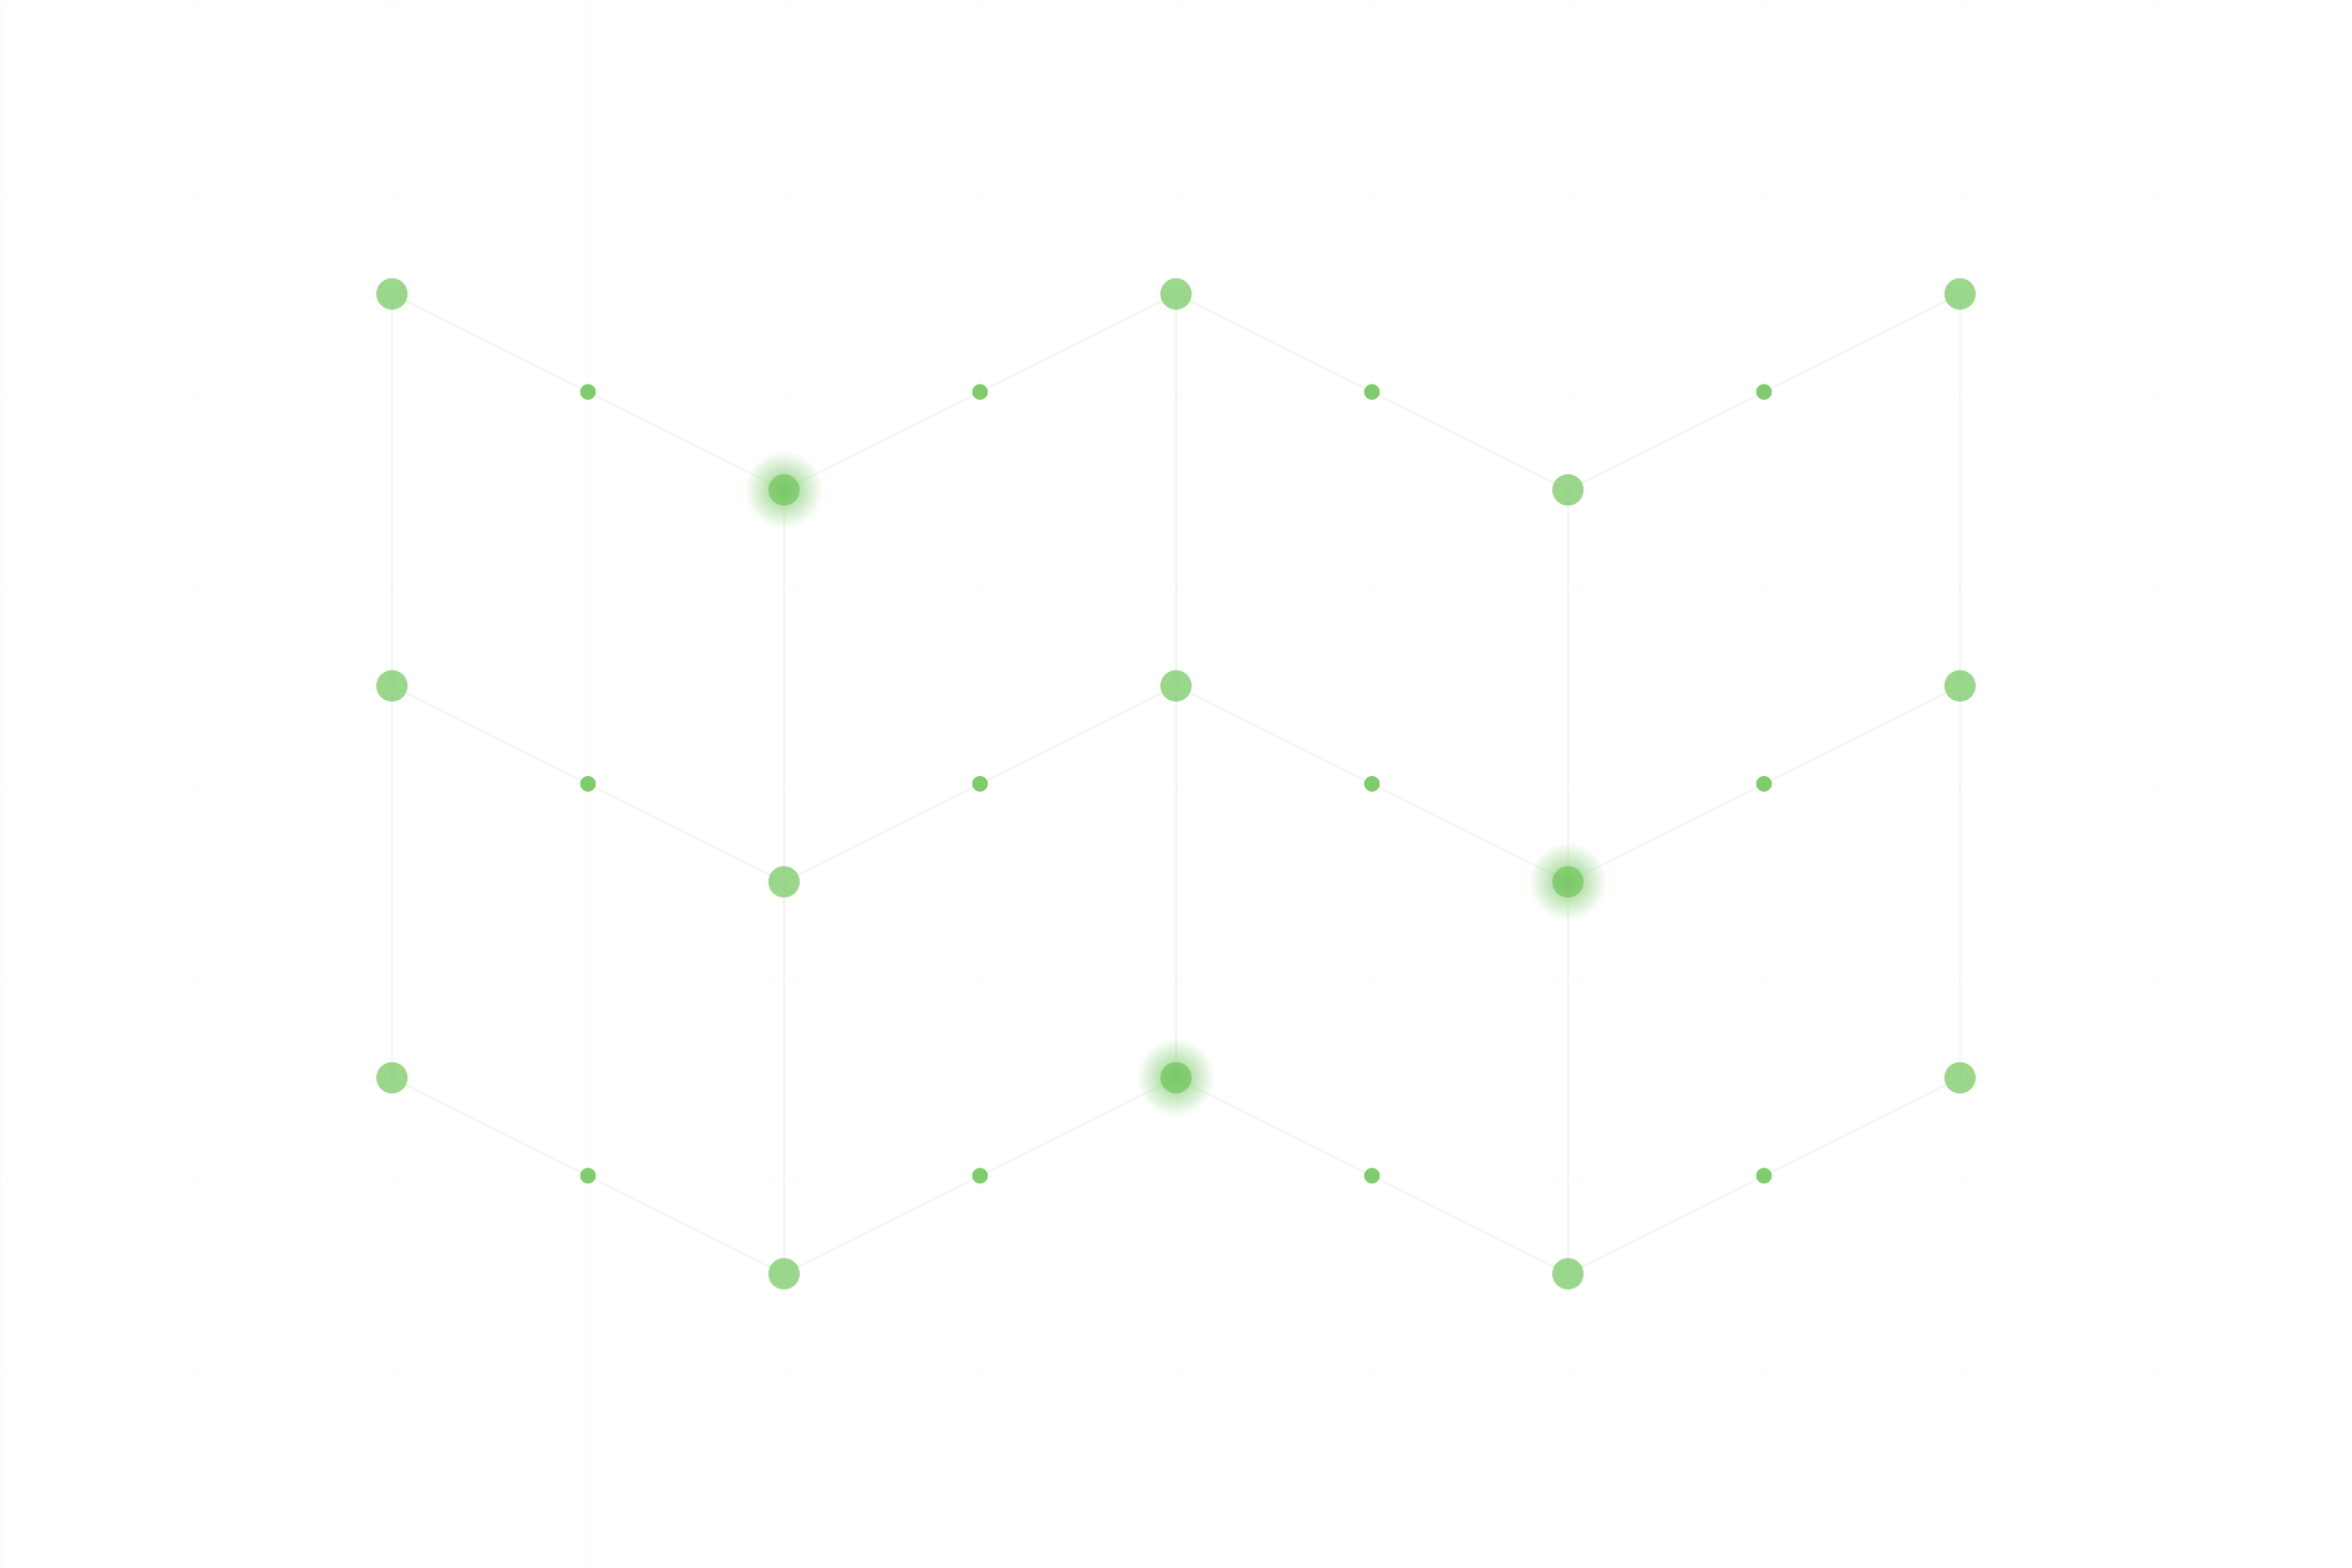 <svg width="1200" height="800" viewBox="0 0 1200 800" xmlns="http://www.w3.org/2000/svg">
  <!-- Сетевой фон для интернет-провайдера -->
  <defs>
    <pattern id="grid" width="100" height="100" patternUnits="userSpaceOnUse">
      <path d="M 100 0 L 0 0 0 100" fill="none" stroke="#e9f5e6" stroke-width="1"/>
    </pattern>
    
    <!-- Градиент для узлов -->
    <radialGradient id="nodeGradient" cx="50%" cy="50%" r="50%" fx="50%" fy="50%">
      <stop offset="0%" stop-color="#71c55d" stop-opacity="0.8"/>
      <stop offset="100%" stop-color="#71c55d" stop-opacity="0"/>
    </radialGradient>
  </defs>
  
  <!-- Фоновая сетка -->
  <rect width="100%" height="100%" fill="url(#grid)" opacity="0.3"/>
  
  <!-- Соединительные линии -->
  <g stroke="#e0f0dc" stroke-width="1" opacity="0.5">
    <line x1="200" y1="150" x2="400" y2="250" />
    <line x1="400" y1="250" x2="600" y2="150" />
    <line x1="600" y1="150" x2="800" y2="250" />
    <line x1="800" y1="250" x2="1000" y2="150" />
    <line x1="200" y1="150" x2="200" y2="350" />
    <line x1="400" y1="250" x2="400" y2="450" />
    <line x1="600" y1="150" x2="600" y2="350" />
    <line x1="800" y1="250" x2="800" y2="450" />
    <line x1="1000" y1="150" x2="1000" y2="350" />
    <line x1="200" y1="350" x2="400" y2="450" />
    <line x1="400" y1="450" x2="600" y2="350" />
    <line x1="600" y1="350" x2="800" y2="450" />
    <line x1="800" y1="450" x2="1000" y2="350" />
    <line x1="200" y1="350" x2="200" y2="550" />
    <line x1="400" y1="450" x2="400" y2="650" />
    <line x1="600" y1="350" x2="600" y2="550" />
    <line x1="800" y1="450" x2="800" y2="650" />
    <line x1="1000" y1="350" x2="1000" y2="550" />
    <line x1="200" y1="550" x2="400" y2="650" />
    <line x1="400" y1="650" x2="600" y2="550" />
    <line x1="600" y1="550" x2="800" y2="650" />
    <line x1="800" y1="650" x2="1000" y2="550" />
  </g>
  
  <!-- Узлы сети -->
  <g fill="#71c55d" opacity="0.7">
    <circle cx="200" cy="150" r="8" />
    <circle cx="400" cy="250" r="8" />
    <circle cx="600" cy="150" r="8" />
    <circle cx="800" cy="250" r="8" />
    <circle cx="1000" cy="150" r="8" />
    <circle cx="200" cy="350" r="8" />
    <circle cx="400" cy="450" r="8" />
    <circle cx="600" cy="350" r="8" />
    <circle cx="800" cy="450" r="8" />
    <circle cx="1000" cy="350" r="8" />
    <circle cx="200" cy="550" r="8" />
    <circle cx="400" cy="650" r="8" />
    <circle cx="600" cy="550" r="8" />
    <circle cx="800" cy="650" r="8" />
    <circle cx="1000" cy="550" r="8" />
  </g>
  
  <!-- Подсвеченные узлы -->
  <g>
    <circle cx="400" cy="250" r="20" fill="url(#nodeGradient)" />
    <circle cx="800" cy="450" r="20" fill="url(#nodeGradient)" />
    <circle cx="600" cy="550" r="20" fill="url(#nodeGradient)" />
  </g>
  
  <!-- Пакеты данных (анимация имитируется статичными элементами) -->
  <g fill="#71c55d" opacity="0.9">
    <circle cx="300" cy="200" r="4" />
    <circle cx="500" cy="200" r="4" />
    <circle cx="700" cy="200" r="4" />
    <circle cx="900" cy="200" r="4" />
    <circle cx="300" cy="400" r="4" />
    <circle cx="500" cy="400" r="4" />
    <circle cx="700" cy="400" r="4" />
    <circle cx="900" cy="400" r="4" />
    <circle cx="300" cy="600" r="4" />
    <circle cx="500" cy="600" r="4" />
    <circle cx="700" cy="600" r="4" />
    <circle cx="900" cy="600" r="4" />
  </g>
</svg>